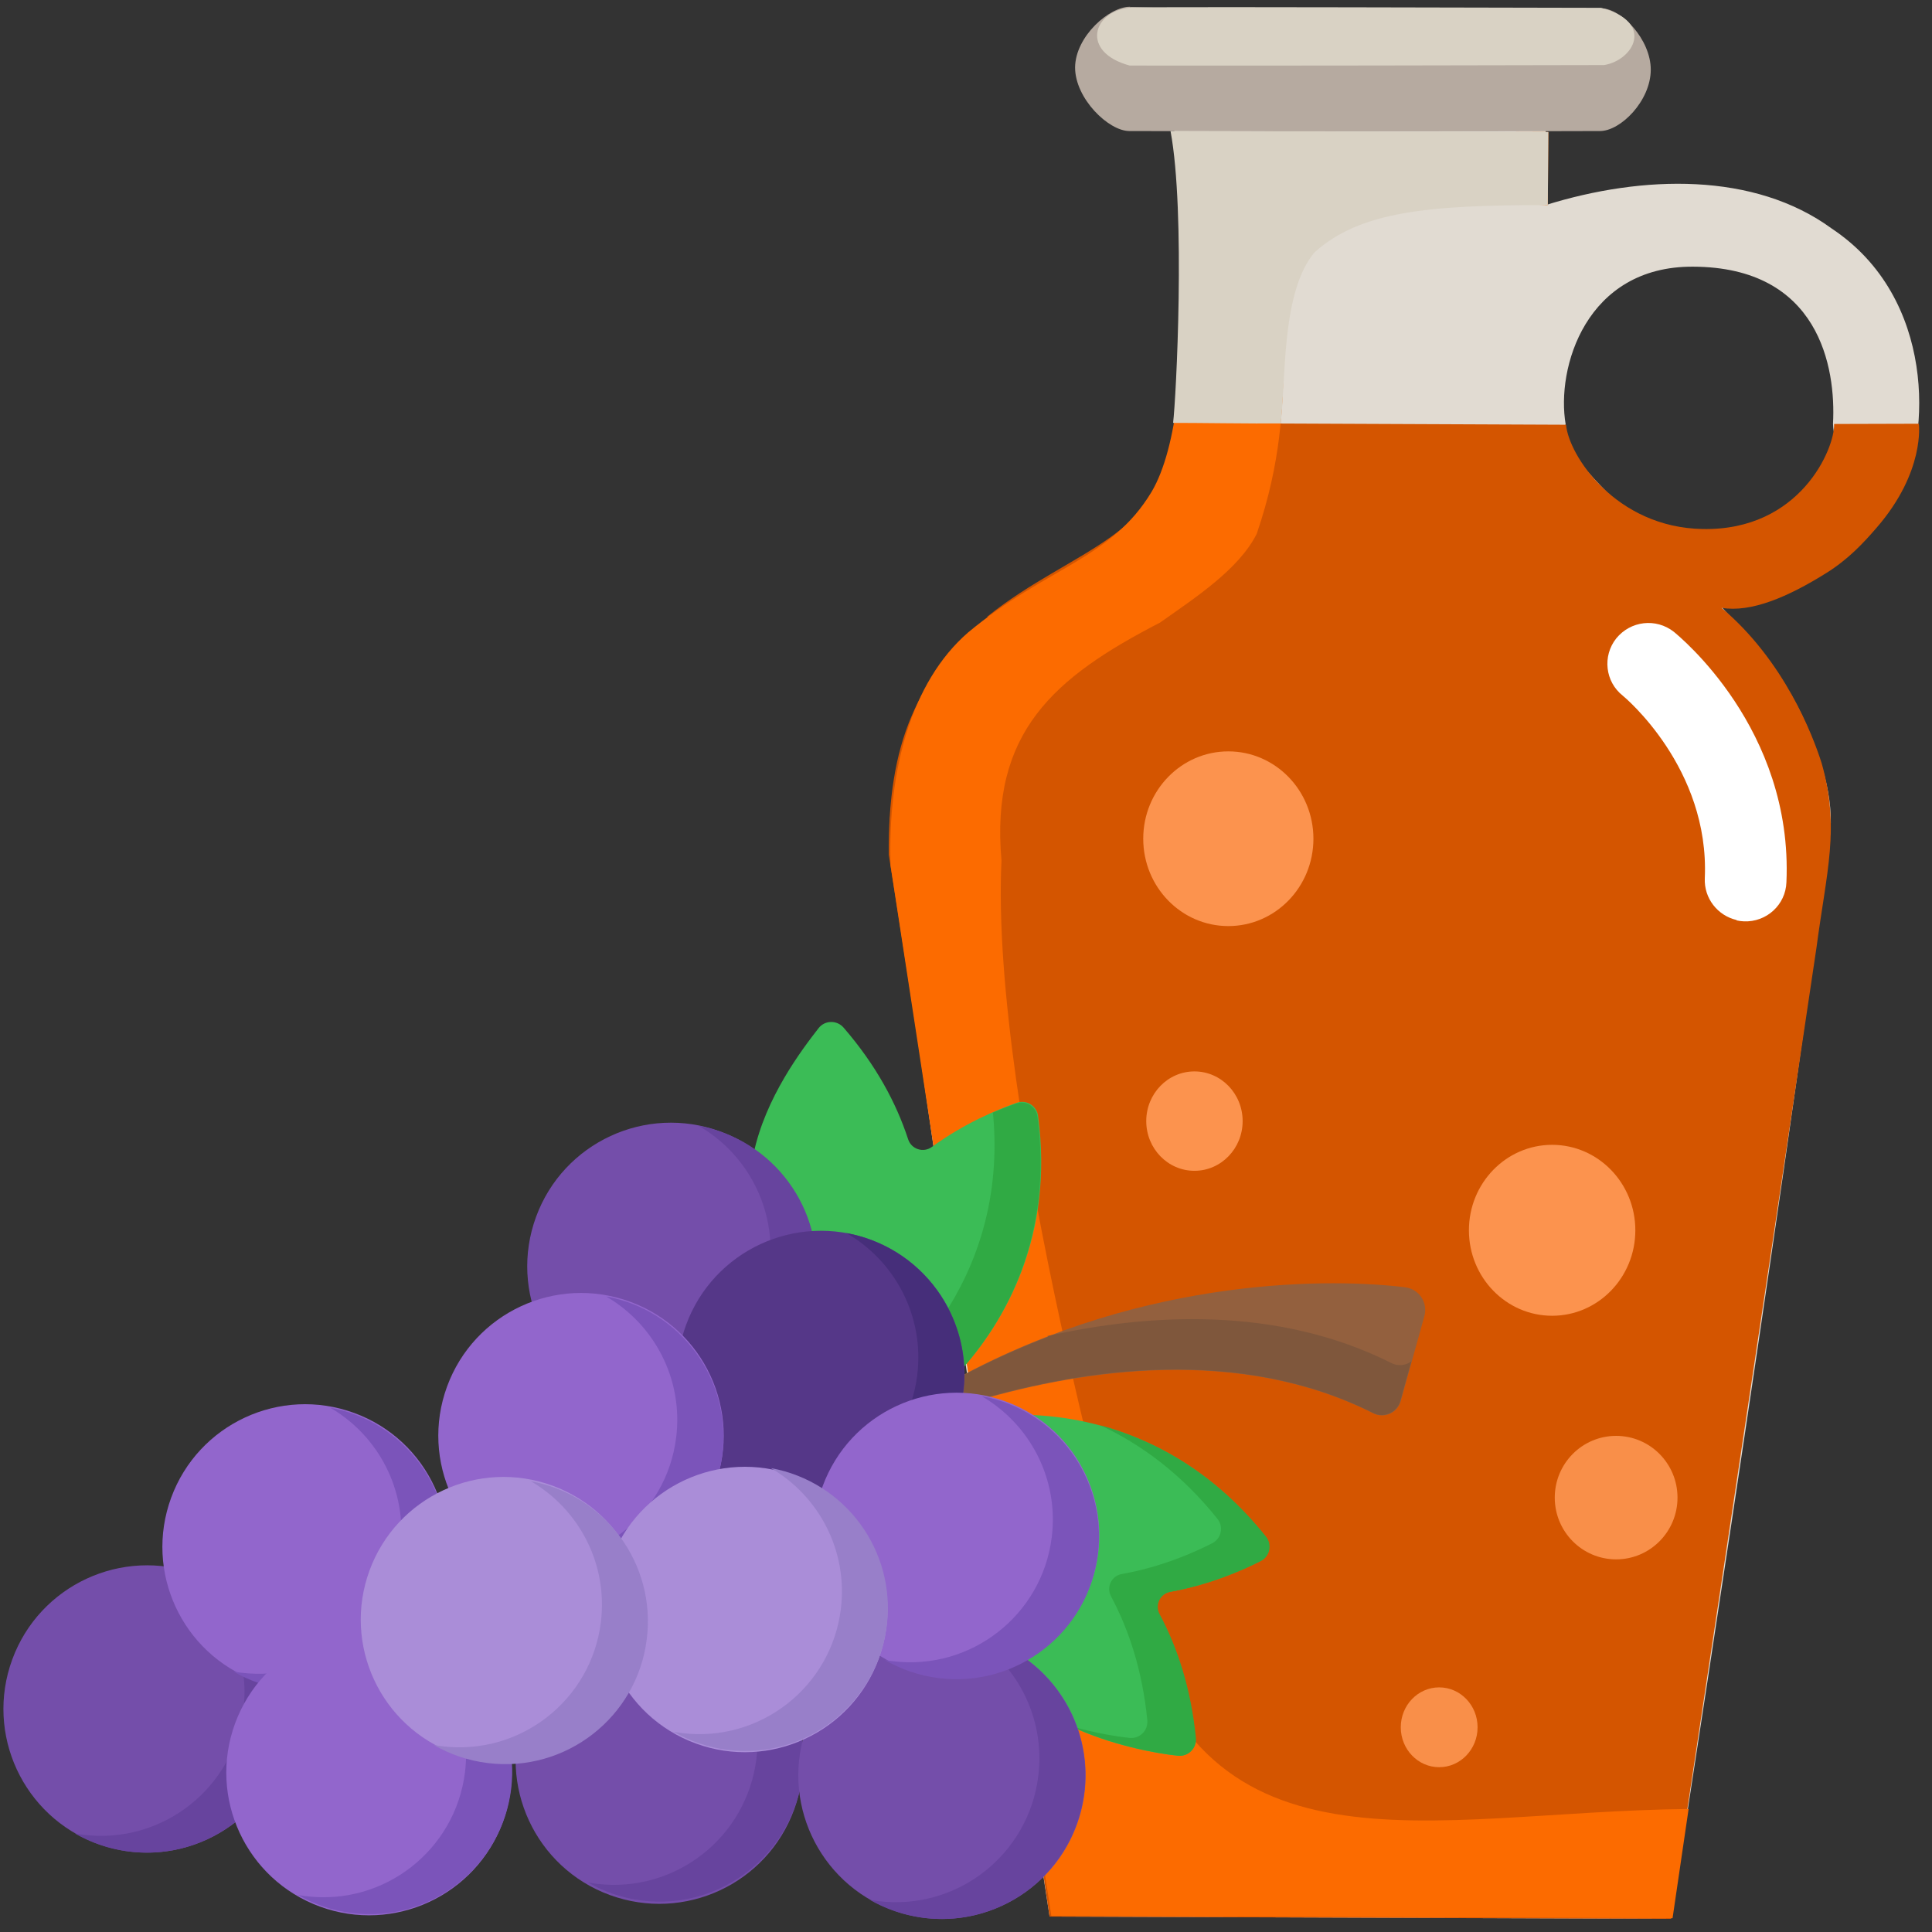 <?xml version="1.0" encoding="UTF-8" standalone="no"?>
<svg
   xmlns:dc="http://purl.org/dc/elements/1.1/"
   xmlns:cc="http://creativecommons.org/ns#"
   xmlns:rdf="http://www.w3.org/1999/02/22-rdf-syntax-ns#"
   xmlns:svg="http://www.w3.org/2000/svg"
   xmlns="http://www.w3.org/2000/svg"
   xmlns:sodipodi="http://sodipodi.sourceforge.net/DTD/sodipodi-0.dtd"
   xmlns:inkscape="http://www.inkscape.org/namespaces/inkscape"
   inkscape:version="1.0 (4035a4f, 2020-05-01)"
   sodipodi:docname="انگور و فرآورده‌های انگور.svg"
   id="svg190"
   viewBox="0 0 33.867 33.867"
   version="1.1"
   height="128"
   width="128">
  <rect x="0" y="0" width="33.867" height="33.867" fill="#333333" stroke="none"/>
  <defs
     id="defs194" />
  <sodipodi:namedview
     inkscape:current-layer="svg190"
     inkscape:window-maximized="0"
     inkscape:window-y="0"
     inkscape:window-x="0"
     inkscape:cy="49.684859"
     inkscape:cx="64.910764"
     inkscape:zoom="2.426768"
     inkscape:showpageshadow="false"
     units="px"
     showgrid="false"
     id="namedview192"
     inkscape:window-height="768"
     inkscape:window-width="1366"
     inkscape:pageshadow="2"
     inkscape:pageopacity="0"
     guidetolerance="10"
     gridtolerance="10"
     objecttolerance="10"
     borderopacity="1"
     bordercolor="#666666"
     pagecolor="#ffffff" />
  <g
     id="g188"
     transform="matrix(0.066,0,0,0.066,-0.116,-0.102)">
    <g
       id="g126"
       transform="translate(-367,-4.69)">
      <path
         id="path104"
         style="fill:#e1dbd2"
         d="m 680,35.7 99.3,0.595 c 0,0 -0.016,17.1 0,24.4 25.8,-8.02 55.4,-8.81 76,6.27 27.8,18.5 26,55.4 18.2,69.9 -1.95,3.65 -17.6,-6.22 -17.9,-18.1 0.805,-14.9 -3.64,-41.6 -37.2,-41.7 -28.4,-0.146 -36.4,26.9 -33.8,41.9 -7.32,7.05 46.5,47.9 41.6,48.7 8.72,9.54 16.4,18.2 21.4,29.1 4.53,9.98 8.54,21.2 7.13,32.1 -13.1,101 -42.2,287 -42.2,287 l -165,-0.595 c 0,0 -28.9,-186 -42.2,-285 -0.711,-5.31 0.265,-12.8 1.43,-18.2 1.45,-6.67 3.52,-11.1 6.89,-16.9 7.47,-12.7 14.9,-24.5 26.8,-31.5 14.8,-8.65 26.5,-13.8 33.6,-22.4 4.45,-5.4 5.22,-12.1 6.28,-18.6 4.66,-28.4 0,-86.2 0,-86.2 z" />
      <path
         id="path106"
         style="fill:#d45500"
         d="m 631,170 c 22.7,-18.3 48.5,-21.2 49.7,-51.4 l 104,0.444 c 0.702,8.13 13.2,27.3 36.3,27.7 25.9,0.478 35.1,-21.4 34.9,-27.9 7.81,-0.021 14.7,-0.043 22.5,-0.064 0,0 1.72,12.7 -11.2,27.6 -3.69,4.28 -7.65,8.46 -13.3,12 -10.3,6.46 -20.1,10.6 -27.9,9.3 16.6,14 24.2,33.7 26.6,41.3 4.88,17.3 1.31,28.5 -1.38,48.9 -13,87.7 -38.7,258 -38.7,258 l -165,-0.595 c 0,0 -27.4,-186 -42.7,-282 -0.267,-29.6 7.46,-47.4 26.3,-62.6 z" />
      <path
         id="path108"
         style="fill:#b6aaa0"
         d="m 669,8.17 c 32,0.712 80,0.131 125,0.272 5.39,0.017 13.2,8.27 13.2,16.3 -0.009,8.25 -7.98,16.3 -13.5,16.3 -37.4,0.136 -81.3,0.108 -125,0 -5.5,-0.014 -14.4,-8.61 -14.4,-16.9 0.076,-8.26 9.16,-16.2 14.6,-16.1 z" />
      <path
         id="path110"
         style="fill:#d9d2c4"
         d="m 669,8.17 c 32.3,-0.107 80,0.071 125,0.147 14.4,3.82 8.67,13.9 0.805,15.2 -37.4,0.073 -82.4,0.187 -126,0.129 -13.2,-3.55 -9.84,-14.6 0.272,-15.4 z" />
      <ellipse
         id="ellipse112"
         style="opacity:0.923;fill:#fc944f"
         ry="16.4"
         rx="16.3"
         cy="404"
         cx="798" />
      <ellipse
         id="ellipse114"
         style="opacity:0.923;fill:#fc944f"
         ry="10.6"
         rx="10.2"
         cy="465"
         cx="751" />
      <ellipse
         id="ellipse116"
         style="opacity:0.923;fill:#ff9955"
         ry="22.7"
         rx="22.1"
         cy="333"
         cx="781" />
      <path
         id="path118"
         style="fill:#fc6b00"
         d="m 780,41.3 -0.152,19.4 c -31.8,-1.26 -54.9,1.83 -62.6,11.8 -13.6,17.5 -1.54,37 -14.7,75.5 -4.67,9.36 -16.2,16.9 -25.7,23.6 -28.3,14.6 -45.1,29.2 -42.1,63.2 -3.15,65.8 33.5,195 33.5,195 17.9,78.6 79,57.6 149,56.9 l -4.26,29 -165,-0.588 -42.7,-279 c -0.782,-25 5.37,-48.7 20.6,-61.9 20.9,-17.4 37.9,-19.4 48.7,-37.3 14.2,-23.9 6.13,-95.3 6.13,-95.3 z" />
      <path
         id="path120"
         style="fill:#d9d2c4"
         d="m 780,41.3 -0.152,19.4 c -31.8,-0.008 -49.9,1.67 -62,12.6 -8.69,10.5 -7.51,32.7 -8.92,45.4 -6.65,0.085 -23.6,-0.168 -28.6,-0.144 0.799,-6.35 3.36,-55.9 -0.679,-77.5 z" />
      <ellipse
         id="ellipse122"
         style="opacity:0.923;fill:#ff9955"
         ry="23.2"
         rx="22.6"
         cy="229"
         cx="695" />
      <ellipse
         id="ellipse124"
         style="opacity:0.923;fill:#ff9955"
         ry="13.2"
         rx="12.8"
         cy="304"
         cx="686" />
    </g>
    <g
       id="g184"
       transform="matrix(-0.592,-0.217,-0.217,0.592,397,310)">
      <circle
         id="circle128"
         style="fill:#744eaa"
         r="60.5"
         cy="411"
         cx="451" />
      <path
         id="path130"
         style="fill:#67449e"
         d="m 458,470 c -32.6,-7.58 -52.8,-40.1 -45.2,-72.7 5.68,-24.4 25.4,-41.9 48.6,-45.9 -31.4,-5.4 -61.9,14.5 -69.2,45.9 -7.58,32.6 12.7,65.1 45.2,72.7 8.16,1.9 16.3,2.05 24.1,0.698 -1.16,-0.201 -2.33,-0.426 -3.5,-0.698 z" />
      <path
         id="path132"
         style="fill:#93603e"
         d="m 172,169 c 1.5,0.35 2.98,0.765 4.43,1.22 0.593,-2.53 1.36,-4.98 2.24,-7.36 -60.8,-69.1 -136,-94.5 -164,-101 -5.81,-1.41 -11.4,2.66 -11.9,8.6 l -2.98,37.1 c -0.407,5.07 3.96,9.33 9.01,8.74 63,-7.3 121,24.8 158,52 1.62,0.24 3.25,0.53 4.88,0.909 z" />
      <path
         id="path134"
         style="fill:#7f573c"
         d="M 149,133 C 112.6,109.6 62.6,87.6 9,93.8 5.87,94.163 3,92.66 1.37,90.26 l -1.38,17.2 c -0.407,5.07 3.96,9.33 9.01,8.74 63,-7.3 121,24.8 158,52 1.62,0.241 3.25,0.531 4.88,0.909 1.51,0.35 2.98,0.765 4.43,1.22 0.593,-2.53 1.36,-4.98 2.24,-7.36 -9.7,-11 -19.8,-20.9 -30,-29.8 z" />
      <path
         id="path136"
         style="fill:#3bbc56"
         d="m 83.1,284 c 7.71,-9.39 18.1,-16.3 29.7,-19.6 1.88,2.21 -20.5,-19.9 -12.9,-52.7 5.36,-23 23.3,-39.8 44.8,-44.9 -28.4,-9.37 -69,-11.9 -111,13.9 -3.69,2.23 -4.45,7.28 -1.52,10.4 5.96,6.45 16.8,16.8 31.3,25.3 3.82,2.23 4.34,7.47 1.04,10.4 -12,10.7 -23.2,24.9 -32.3,43.7 -1.88,3.88 0.238,8.53 4.42,9.59 9.28,2.36 28,5.49 46.7,3.86 z" />
      <path
         id="path138"
         style="fill:#30aa44"
         d="m 58.2,280 c -4.18,-1.06 -6.29,-5.71 -4.42,-9.59 9.05,-18.7 20.2,-32.9 32.3,-43.7 3.3,-2.94 2.78,-8.19 -1.04,-10.4 -14.6,-8.5 -25.4,-18.9 -31.3,-25.3 -2.92,-3.17 -2.17,-8.21 1.52,-10.4 20.8,-12.6 41.1,-18.4 59.8,-20 -24.1,-2.06 -52.4,2.29 -81.6,20 -3.69,2.23 -4.45,7.28 -1.52,10.4 5.96,6.45 16.8,16.8 31.3,25.3 3.82,2.23 4.34,7.47 1.04,10.4 -12,10.7 -23.2,24.9 -32.3,43.7 -1.88,3.88 0.238,8.53 4.42,9.59 9.25,2.36 27.9,5.47 46.6,3.87 C 72.7,283.092 63.8,281.41 58.2,280 Z" />
      <path
         id="path140"
         style="fill:#3bbc56"
         d="m 249,125 c 3.42,0.796 6.7,1.88 9.83,3.2 7.7,-11.9 19.4,-20.7 32.8,-24.8 3.43,-23.9 -3.96,-47.9 -7.51,-59 -1.31,-4.11 -6.07,-5.94 -9.84,-3.84 -18.2,10.1 -31.7,22.1 -41.7,34.8 -2.74,3.47 -8.01,3.26 -10.5,-0.415 -9.36,-14 -20.4,-24.2 -27.2,-29.8 -3.34,-2.73 -8.32,-1.68 -10.3,2.14 -23.5,44.6 -17.2,85.5 -5.81,113 11,-26.7 41.1,-42.3 70.1,-35.5 z" />
      <path
         id="path142"
         style="fill:#30aa44"
         d="m 203,52.6 c -2.98,-2.85 -5.71,-5.22 -7.97,-7.07 -3.34,-2.73 -8.32,-1.68 -10.3,2.14 -23.5,44.6 -17.2,85.5 -5.81,113 3.25,-7.88 8.16,-14.8 14.2,-20.4 -5.86,-24.6 -5.9,-55.2 9.91,-88 z" />
      <circle
         id="circle144"
         style="fill:#744eaa"
         r="60.5"
         cy="160"
         cx="308" />
      <path
         id="path146"
         style="fill:#67449e"
         d="m 314,219 c -32.6,-7.58 -52.8,-40.1 -45.2,-72.7 5.68,-24.4 25.4,-41.9 48.6,-45.9 -31.4,-5.4 -61.9,14.5 -69.2,45.9 -7.58,32.6 12.7,65.1 45.2,72.7 8.16,1.9 16.3,2.05 24.1,0.698 -1.16,-0.201 -2.33,-0.427 -3.5,-0.698 z" />
      <circle
         id="circle148"
         style="fill:#744eaa"
         r="60.5"
         cy="357"
         cx="241" />
      <path
         id="path150"
         style="fill:#67449e"
         d="m 248,415 c -32.6,-7.58 -52.8,-40.1 -45.2,-72.7 5.68,-24.4 25.4,-41.9 48.6,-45.9 -31.4,-5.4 -61.9,14.5 -69.2,45.9 -7.58,32.6 12.7,65.1 45.2,72.7 8.16,1.9 16.3,2.05 24.1,0.698 -1.16,-0.201 -2.33,-0.427 -3.5,-0.698 z" />
      <circle
         id="circle152"
         style="fill:#744eaa"
         r="60.5"
         cy="322"
         cx="127" />
      <path
         id="path154"
         style="fill:#67449e"
         d="m 134,381 c -32.6,-7.58 -52.8,-40.1 -45.2,-72.7 5.68,-24.4 25.4,-41.9 48.6,-45.9 -31.4,-5.4 -61.9,14.5 -69.2,45.9 -7.58,32.6 12.7,65.1 45.2,72.7 8.16,1.9 16.3,2.05 24.1,0.698 -1.16,-0.201 -2.33,-0.427 -3.5,-0.698 z" />
      <circle
         id="circle156"
         style="fill:#553788"
         r="60.5"
         cy="181"
         cx="233" />
      <path
         id="path158"
         style="fill:#462e7a"
         d="m 240,240 c -32.6,-7.58 -52.8,-40.1 -45.2,-72.7 5.68,-24.4 25.4,-41.9 48.6,-45.9 -31.4,-5.41 -61.9,14.5 -69.2,45.9 -7.58,32.6 12.7,65.1 45.2,72.7 8.16,1.9 16.3,2.05 24.1,0.695 -1.16,-0.2 -2.32,-0.425 -3.48,-0.695 z" />
      <circle
         id="circle160"
         style="fill:#9266cc"
         r="60.1"
         cy="240"
         cx="319" />
      <path
         id="path162"
         style="fill:#7b54ba"
         d="m 326,299 c -32.3,-7.52 -52.4,-39.8 -44.9,-72.1 5.63,-24.2 25.1,-41.5 48.1,-45.6 -31.2,-5.42 -61.5,14.4 -68.8,45.6 -7.52,32.3 12.6,64.6 44.9,72.1 8.12,1.89 16.2,2.03 24,0.677 -1.12,-0.195 -2.24,-0.415 -3.37,-0.677 z" />
      <circle
         id="circle164"
         style="fill:#9266cc"
         r="60.1"
         cy="324"
         cx="412" />
      <path
         id="path166"
         style="fill:#7b54ba"
         d="m 419,383 c -32.3,-7.52 -52.4,-39.8 -44.9,-72.1 5.63,-24.2 25.1,-41.5 48.1,-45.6 -31.2,-5.42 -61.5,14.4 -68.8,45.6 -7.52,32.3 12.6,64.6 44.9,72.1 8.12,1.89 16.2,2.03 24,0.677 -1.12,-0.195 -2.24,-0.415 -3.37,-0.677 z" />
      <circle
         id="circle168"
         style="fill:#9266cc"
         r="60.1"
         cy="404"
         cx="354" />
      <path
         id="path170"
         style="fill:#7b54ba"
         d="m 361,462 c -32.3,-7.52 -52.4,-39.8 -44.9,-72.1 5.63,-24.2 25.1,-41.5 48.1,-45.6 -31.2,-5.42 -61.5,14.4 -68.8,45.6 -7.52,32.3 12.6,64.6 44.9,72.1 8.12,1.89 16.2,2.03 24,0.677 -1.12,-0.196 -2.25,-0.416 -3.37,-0.677 z" />
      <circle
         id="circle172"
         style="fill:#9266cc"
         r="60.1"
         cy="225"
         cx="156" />
      <path
         id="path174"
         style="fill:#7b54ba"
         d="m 163,284 c -32.3,-7.52 -52.4,-39.8 -44.9,-72.1 5.63,-24.2 25.1,-41.5 48.1,-45.6 -31.2,-5.42 -61.5,14.4 -68.8,45.6 -7.52,32.3 12.6,64.6 44.9,72.1 8.12,1.89 16.2,2.03 24,0.677 -1.12,-0.195 -2.25,-0.415 -3.37,-0.677 z" />
      <circle
         id="circle176"
         style="fill:#aa8dd8"
         r="60.1"
         cy="285"
         cx="229" />
      <path
         id="path178"
         style="fill:#987fc9"
         d="m 236,343 c -32.3,-7.52 -52.4,-39.8 -44.9,-72.1 5.63,-24.2 25.1,-41.5 48.1,-45.6 -31.2,-5.42 -61.5,14.4 -68.7,45.6 -7.52,32.3 12.6,64.6 44.9,72.1 8.12,1.89 16.2,2.03 24,0.677 -1.12,-0.195 -2.24,-0.415 -3.37,-0.677 z" />
      <circle
         id="circle180"
         style="fill:#aa8dd8"
         r="60.1"
         cy="324"
         cx="323" />
      <path
         id="path182"
         style="fill:#987fc9"
         d="m 329,383 c -32.3,-7.52 -52.4,-39.8 -44.9,-72.1 5.63,-24.2 25.1,-41.5 48.1,-45.6 -31.2,-5.42 -61.5,14.4 -68.7,45.6 -7.52,32.3 12.6,64.6 44.9,72.1 8.12,1.89 16.2,2.03 24,0.677 -1.12,-0.195 -2.24,-0.415 -3.37,-0.677 z" />
    </g>
    <path
       id="path186"
       style="fill:#ffffff;stroke-width:10.9"
       d="m 463,246 c 0.625,0.141 1.25,0.226 1.93,0.254 5.99,0.255 11.1,-4.38 11.3,-10.4 1.79,-40.8 -28.6,-65.4 -29.9,-66.5 -4.75,-3.72 -11.5,-2.93 -15.3,1.75 -3.72,4.69 -2.95,11.5 1.72,15.2 0.462,0.371 23.1,19.2 21.8,48.5 -0.239,5.33 3.41,9.93 8.45,11.1 z" />
  </g>
</svg>
